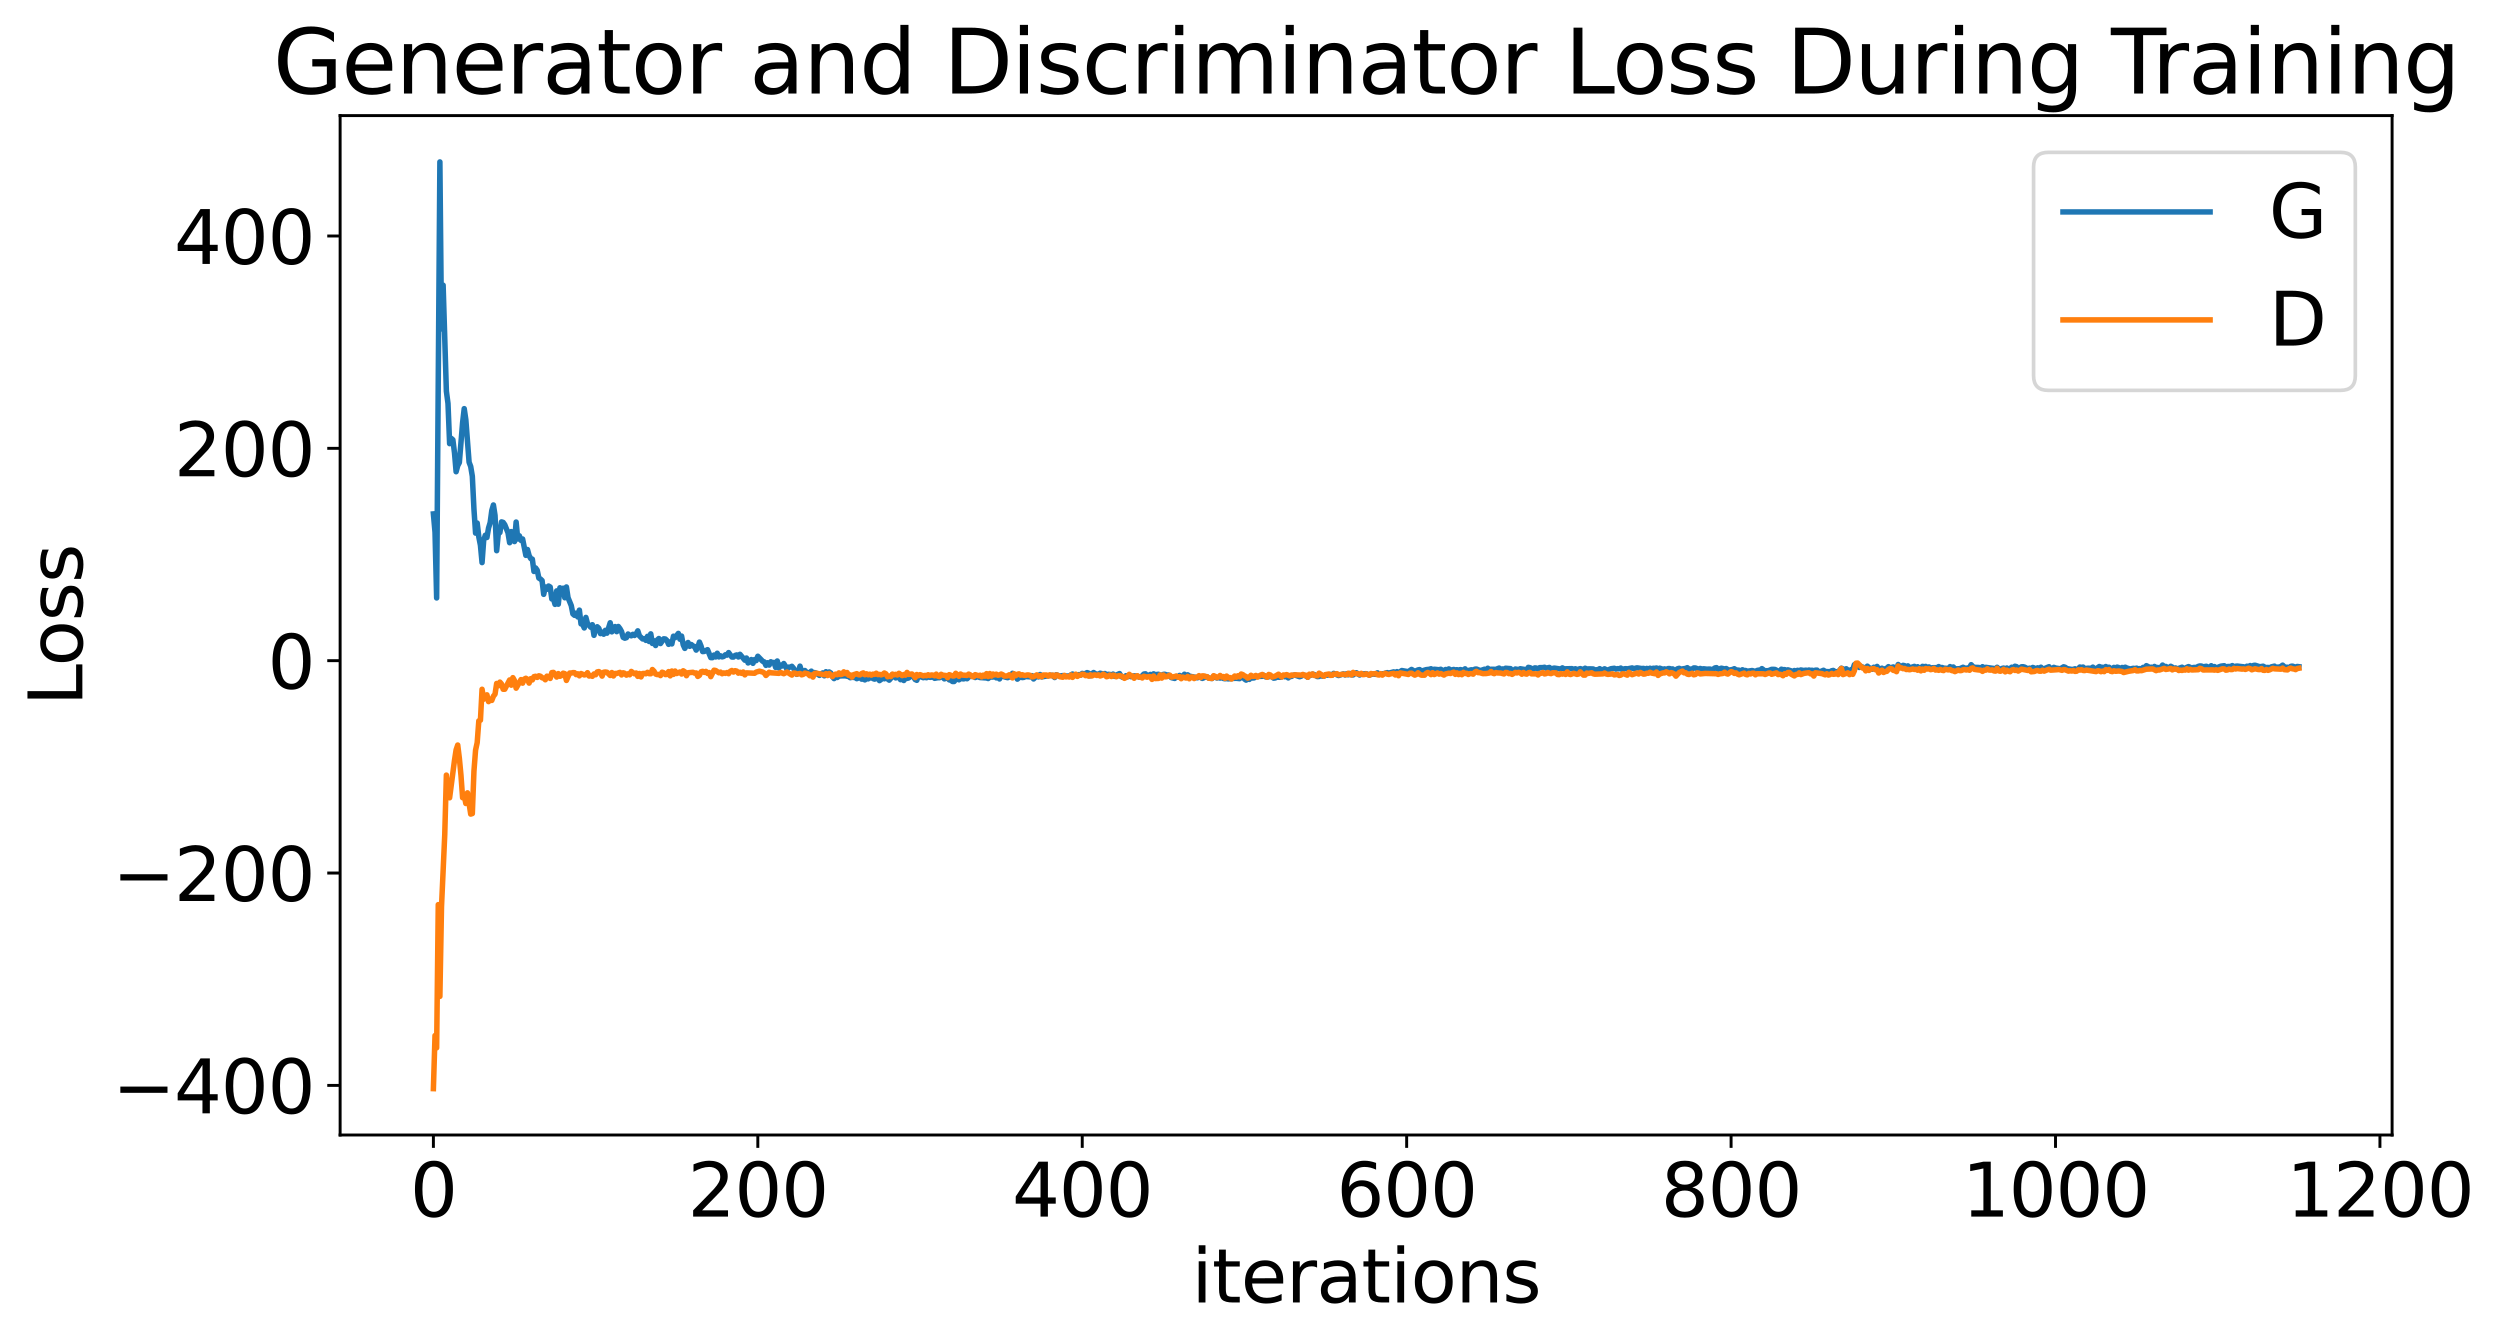 <?xml version="1.0" encoding="utf-8" standalone="no"?>
<!DOCTYPE svg PUBLIC "-//W3C//DTD SVG 1.1//EN"
  "http://www.w3.org/Graphics/SVG/1.1/DTD/svg11.dtd">
<svg xmlns:xlink="http://www.w3.org/1999/xlink" width="679.832pt" height="365.549pt" viewBox="0 0 679.832 365.549" xmlns="http://www.w3.org/2000/svg" version="1.1">
 <defs>
  <style type="text/css">*{stroke-linejoin: round; stroke-linecap: butt}</style>
 </defs>
 <g id="figure_1">
  <g id="patch_1">
   <path d="M 0 365.549 
L 679.832 365.549 
L 679.832 -0 
L 0 -0 
z
" style="fill: #ffffff"/>
  </g>
  <g id="axes_1">
   <g id="patch_2">
    <path d="M 92.491 308.636 
L 650.491 308.636 
L 650.491 31.436 
L 92.491 31.436 
z
" style="fill: #ffffff"/>
   </g>
   <g id="matplotlib.axis_1">
    <g id="xtick_1">
     <g id="line2d_1">
      <defs>
       <path id="m6b8903b69d" d="M 0 0 
L 0 3.5 
" style="stroke: #000000; stroke-width: 0.8"/>
      </defs>
      <g>
       <use xlink:href="#m6b8903b69d" x="117.854" y="308.636" style="stroke: #000000; stroke-width: 0.8"/>
      </g>
     </g>
     <g id="text_1">
      <!-- 0 -->
      <g transform="translate(111.492 330.833) scale(0.2 -0.2)">
       <defs>
        <path id="DejaVuSans-30" d="M 2034 4250 
Q 1547 4250 1301 3770 
Q 1056 3291 1056 2328 
Q 1056 1369 1301 889 
Q 1547 409 2034 409 
Q 2525 409 2770 889 
Q 3016 1369 3016 2328 
Q 3016 3291 2770 3770 
Q 2525 4250 2034 4250 
z
M 2034 4750 
Q 2819 4750 3233 4129 
Q 3647 3509 3647 2328 
Q 3647 1150 3233 529 
Q 2819 -91 2034 -91 
Q 1250 -91 836 529 
Q 422 1150 422 2328 
Q 422 3509 836 4129 
Q 1250 4750 2034 4750 
z
" transform="scale(0.016)"/>
       </defs>
       <use xlink:href="#DejaVuSans-30"/>
      </g>
     </g>
    </g>
    <g id="xtick_2">
     <g id="line2d_2">
      <g>
       <use xlink:href="#m6b8903b69d" x="206.076" y="308.636" style="stroke: #000000; stroke-width: 0.8"/>
      </g>
     </g>
     <g id="text_2">
      <!-- 200 -->
      <g transform="translate(186.988 330.833) scale(0.2 -0.2)">
       <defs>
        <path id="DejaVuSans-32" d="M 1228 531 
L 3431 531 
L 3431 0 
L 469 0 
L 469 531 
Q 828 903 1448 1529 
Q 2069 2156 2228 2338 
Q 2531 2678 2651 2914 
Q 2772 3150 2772 3378 
Q 2772 3750 2511 3984 
Q 2250 4219 1831 4219 
Q 1534 4219 1204 4116 
Q 875 4013 500 3803 
L 500 4441 
Q 881 4594 1212 4672 
Q 1544 4750 1819 4750 
Q 2544 4750 2975 4387 
Q 3406 4025 3406 3419 
Q 3406 3131 3298 2873 
Q 3191 2616 2906 2266 
Q 2828 2175 2409 1742 
Q 1991 1309 1228 531 
z
" transform="scale(0.016)"/>
       </defs>
       <use xlink:href="#DejaVuSans-32"/>
       <use xlink:href="#DejaVuSans-30" x="63.623"/>
       <use xlink:href="#DejaVuSans-30" x="127.246"/>
      </g>
     </g>
    </g>
    <g id="xtick_3">
     <g id="line2d_3">
      <g>
       <use xlink:href="#m6b8903b69d" x="294.297" y="308.636" style="stroke: #000000; stroke-width: 0.8"/>
      </g>
     </g>
     <g id="text_3">
      <!-- 400 -->
      <g transform="translate(275.209 330.833) scale(0.2 -0.2)">
       <defs>
        <path id="DejaVuSans-34" d="M 2419 4116 
L 825 1625 
L 2419 1625 
L 2419 4116 
z
M 2253 4666 
L 3047 4666 
L 3047 1625 
L 3713 1625 
L 3713 1100 
L 3047 1100 
L 3047 0 
L 2419 0 
L 2419 1100 
L 313 1100 
L 313 1709 
L 2253 4666 
z
" transform="scale(0.016)"/>
       </defs>
       <use xlink:href="#DejaVuSans-34"/>
       <use xlink:href="#DejaVuSans-30" x="63.623"/>
       <use xlink:href="#DejaVuSans-30" x="127.246"/>
      </g>
     </g>
    </g>
    <g id="xtick_4">
     <g id="line2d_4">
      <g>
       <use xlink:href="#m6b8903b69d" x="382.518" y="308.636" style="stroke: #000000; stroke-width: 0.8"/>
      </g>
     </g>
     <g id="text_4">
      <!-- 600 -->
      <g transform="translate(363.431 330.833) scale(0.2 -0.2)">
       <defs>
        <path id="DejaVuSans-36" d="M 2113 2584 
Q 1688 2584 1439 2293 
Q 1191 2003 1191 1497 
Q 1191 994 1439 701 
Q 1688 409 2113 409 
Q 2538 409 2786 701 
Q 3034 994 3034 1497 
Q 3034 2003 2786 2293 
Q 2538 2584 2113 2584 
z
M 3366 4563 
L 3366 3988 
Q 3128 4100 2886 4159 
Q 2644 4219 2406 4219 
Q 1781 4219 1451 3797 
Q 1122 3375 1075 2522 
Q 1259 2794 1537 2939 
Q 1816 3084 2150 3084 
Q 2853 3084 3261 2657 
Q 3669 2231 3669 1497 
Q 3669 778 3244 343 
Q 2819 -91 2113 -91 
Q 1303 -91 875 529 
Q 447 1150 447 2328 
Q 447 3434 972 4092 
Q 1497 4750 2381 4750 
Q 2619 4750 2861 4703 
Q 3103 4656 3366 4563 
z
" transform="scale(0.016)"/>
       </defs>
       <use xlink:href="#DejaVuSans-36"/>
       <use xlink:href="#DejaVuSans-30" x="63.623"/>
       <use xlink:href="#DejaVuSans-30" x="127.246"/>
      </g>
     </g>
    </g>
    <g id="xtick_5">
     <g id="line2d_5">
      <g>
       <use xlink:href="#m6b8903b69d" x="470.74" y="308.636" style="stroke: #000000; stroke-width: 0.8"/>
      </g>
     </g>
     <g id="text_5">
      <!-- 800 -->
      <g transform="translate(451.652 330.833) scale(0.2 -0.2)">
       <defs>
        <path id="DejaVuSans-38" d="M 2034 2216 
Q 1584 2216 1326 1975 
Q 1069 1734 1069 1313 
Q 1069 891 1326 650 
Q 1584 409 2034 409 
Q 2484 409 2743 651 
Q 3003 894 3003 1313 
Q 3003 1734 2745 1975 
Q 2488 2216 2034 2216 
z
M 1403 2484 
Q 997 2584 770 2862 
Q 544 3141 544 3541 
Q 544 4100 942 4425 
Q 1341 4750 2034 4750 
Q 2731 4750 3128 4425 
Q 3525 4100 3525 3541 
Q 3525 3141 3298 2862 
Q 3072 2584 2669 2484 
Q 3125 2378 3379 2068 
Q 3634 1759 3634 1313 
Q 3634 634 3220 271 
Q 2806 -91 2034 -91 
Q 1263 -91 848 271 
Q 434 634 434 1313 
Q 434 1759 690 2068 
Q 947 2378 1403 2484 
z
M 1172 3481 
Q 1172 3119 1398 2916 
Q 1625 2713 2034 2713 
Q 2441 2713 2670 2916 
Q 2900 3119 2900 3481 
Q 2900 3844 2670 4047 
Q 2441 4250 2034 4250 
Q 1625 4250 1398 4047 
Q 1172 3844 1172 3481 
z
" transform="scale(0.016)"/>
       </defs>
       <use xlink:href="#DejaVuSans-38"/>
       <use xlink:href="#DejaVuSans-30" x="63.623"/>
       <use xlink:href="#DejaVuSans-30" x="127.246"/>
      </g>
     </g>
    </g>
    <g id="xtick_6">
     <g id="line2d_6">
      <g>
       <use xlink:href="#m6b8903b69d" x="558.961" y="308.636" style="stroke: #000000; stroke-width: 0.8"/>
      </g>
     </g>
     <g id="text_6">
      <!-- 1000 -->
      <g transform="translate(533.511 330.833) scale(0.2 -0.2)">
       <defs>
        <path id="DejaVuSans-31" d="M 794 531 
L 1825 531 
L 1825 4091 
L 703 3866 
L 703 4441 
L 1819 4666 
L 2450 4666 
L 2450 531 
L 3481 531 
L 3481 0 
L 794 0 
L 794 531 
z
" transform="scale(0.016)"/>
       </defs>
       <use xlink:href="#DejaVuSans-31"/>
       <use xlink:href="#DejaVuSans-30" x="63.623"/>
       <use xlink:href="#DejaVuSans-30" x="127.246"/>
       <use xlink:href="#DejaVuSans-30" x="190.869"/>
      </g>
     </g>
    </g>
    <g id="xtick_7">
     <g id="line2d_7">
      <g>
       <use xlink:href="#m6b8903b69d" x="647.182" y="308.636" style="stroke: #000000; stroke-width: 0.8"/>
      </g>
     </g>
     <g id="text_7">
      <!-- 1200 -->
      <g transform="translate(621.732 330.833) scale(0.2 -0.2)">
       <use xlink:href="#DejaVuSans-31"/>
       <use xlink:href="#DejaVuSans-32" x="63.623"/>
       <use xlink:href="#DejaVuSans-30" x="127.246"/>
       <use xlink:href="#DejaVuSans-30" x="190.869"/>
      </g>
     </g>
    </g>
    <g id="text_8">
     <!-- iterations -->
     <g transform="translate(324.036 354.189) scale(0.2 -0.2)">
      <defs>
       <path id="DejaVuSans-69" d="M 603 3500 
L 1178 3500 
L 1178 0 
L 603 0 
L 603 3500 
z
M 603 4863 
L 1178 4863 
L 1178 4134 
L 603 4134 
L 603 4863 
z
" transform="scale(0.016)"/>
       <path id="DejaVuSans-74" d="M 1172 4494 
L 1172 3500 
L 2356 3500 
L 2356 3053 
L 1172 3053 
L 1172 1153 
Q 1172 725 1289 603 
Q 1406 481 1766 481 
L 2356 481 
L 2356 0 
L 1766 0 
Q 1100 0 847 248 
Q 594 497 594 1153 
L 594 3053 
L 172 3053 
L 172 3500 
L 594 3500 
L 594 4494 
L 1172 4494 
z
" transform="scale(0.016)"/>
       <path id="DejaVuSans-65" d="M 3597 1894 
L 3597 1613 
L 953 1613 
Q 991 1019 1311 708 
Q 1631 397 2203 397 
Q 2534 397 2845 478 
Q 3156 559 3463 722 
L 3463 178 
Q 3153 47 2828 -22 
Q 2503 -91 2169 -91 
Q 1331 -91 842 396 
Q 353 884 353 1716 
Q 353 2575 817 3079 
Q 1281 3584 2069 3584 
Q 2775 3584 3186 3129 
Q 3597 2675 3597 1894 
z
M 3022 2063 
Q 3016 2534 2758 2815 
Q 2500 3097 2075 3097 
Q 1594 3097 1305 2825 
Q 1016 2553 972 2059 
L 3022 2063 
z
" transform="scale(0.016)"/>
       <path id="DejaVuSans-72" d="M 2631 2963 
Q 2534 3019 2420 3045 
Q 2306 3072 2169 3072 
Q 1681 3072 1420 2755 
Q 1159 2438 1159 1844 
L 1159 0 
L 581 0 
L 581 3500 
L 1159 3500 
L 1159 2956 
Q 1341 3275 1631 3429 
Q 1922 3584 2338 3584 
Q 2397 3584 2469 3576 
Q 2541 3569 2628 3553 
L 2631 2963 
z
" transform="scale(0.016)"/>
       <path id="DejaVuSans-61" d="M 2194 1759 
Q 1497 1759 1228 1600 
Q 959 1441 959 1056 
Q 959 750 1161 570 
Q 1363 391 1709 391 
Q 2188 391 2477 730 
Q 2766 1069 2766 1631 
L 2766 1759 
L 2194 1759 
z
M 3341 1997 
L 3341 0 
L 2766 0 
L 2766 531 
Q 2569 213 2275 61 
Q 1981 -91 1556 -91 
Q 1019 -91 701 211 
Q 384 513 384 1019 
Q 384 1609 779 1909 
Q 1175 2209 1959 2209 
L 2766 2209 
L 2766 2266 
Q 2766 2663 2505 2880 
Q 2244 3097 1772 3097 
Q 1472 3097 1187 3025 
Q 903 2953 641 2809 
L 641 3341 
Q 956 3463 1253 3523 
Q 1550 3584 1831 3584 
Q 2591 3584 2966 3190 
Q 3341 2797 3341 1997 
z
" transform="scale(0.016)"/>
       <path id="DejaVuSans-6f" d="M 1959 3097 
Q 1497 3097 1228 2736 
Q 959 2375 959 1747 
Q 959 1119 1226 758 
Q 1494 397 1959 397 
Q 2419 397 2687 759 
Q 2956 1122 2956 1747 
Q 2956 2369 2687 2733 
Q 2419 3097 1959 3097 
z
M 1959 3584 
Q 2709 3584 3137 3096 
Q 3566 2609 3566 1747 
Q 3566 888 3137 398 
Q 2709 -91 1959 -91 
Q 1206 -91 779 398 
Q 353 888 353 1747 
Q 353 2609 779 3096 
Q 1206 3584 1959 3584 
z
" transform="scale(0.016)"/>
       <path id="DejaVuSans-6e" d="M 3513 2113 
L 3513 0 
L 2938 0 
L 2938 2094 
Q 2938 2591 2744 2837 
Q 2550 3084 2163 3084 
Q 1697 3084 1428 2787 
Q 1159 2491 1159 1978 
L 1159 0 
L 581 0 
L 581 3500 
L 1159 3500 
L 1159 2956 
Q 1366 3272 1645 3428 
Q 1925 3584 2291 3584 
Q 2894 3584 3203 3211 
Q 3513 2838 3513 2113 
z
" transform="scale(0.016)"/>
       <path id="DejaVuSans-73" d="M 2834 3397 
L 2834 2853 
Q 2591 2978 2328 3040 
Q 2066 3103 1784 3103 
Q 1356 3103 1142 2972 
Q 928 2841 928 2578 
Q 928 2378 1081 2264 
Q 1234 2150 1697 2047 
L 1894 2003 
Q 2506 1872 2764 1633 
Q 3022 1394 3022 966 
Q 3022 478 2636 193 
Q 2250 -91 1575 -91 
Q 1294 -91 989 -36 
Q 684 19 347 128 
L 347 722 
Q 666 556 975 473 
Q 1284 391 1588 391 
Q 1994 391 2212 530 
Q 2431 669 2431 922 
Q 2431 1156 2273 1281 
Q 2116 1406 1581 1522 
L 1381 1569 
Q 847 1681 609 1914 
Q 372 2147 372 2553 
Q 372 3047 722 3315 
Q 1072 3584 1716 3584 
Q 2034 3584 2315 3537 
Q 2597 3491 2834 3397 
z
" transform="scale(0.016)"/>
      </defs>
      <use xlink:href="#DejaVuSans-69"/>
      <use xlink:href="#DejaVuSans-74" x="27.783"/>
      <use xlink:href="#DejaVuSans-65" x="66.992"/>
      <use xlink:href="#DejaVuSans-72" x="128.516"/>
      <use xlink:href="#DejaVuSans-61" x="169.629"/>
      <use xlink:href="#DejaVuSans-74" x="230.908"/>
      <use xlink:href="#DejaVuSans-69" x="270.117"/>
      <use xlink:href="#DejaVuSans-6f" x="297.9"/>
      <use xlink:href="#DejaVuSans-6e" x="359.082"/>
      <use xlink:href="#DejaVuSans-73" x="422.461"/>
     </g>
    </g>
   </g>
   <g id="matplotlib.axis_2">
    <g id="ytick_1">
     <g id="line2d_8">
      <defs>
       <path id="m7472145012" d="M 0 0 
L -3.5 0 
" style="stroke: #000000; stroke-width: 0.8"/>
      </defs>
      <g>
       <use xlink:href="#m7472145012" x="92.491" y="295.149" style="stroke: #000000; stroke-width: 0.8"/>
      </g>
     </g>
     <g id="text_9">
      <!-- −400 -->
      <g transform="translate(30.556 302.747) scale(0.2 -0.2)">
       <defs>
        <path id="DejaVuSans-2212" d="M 678 2272 
L 4684 2272 
L 4684 1741 
L 678 1741 
L 678 2272 
z
" transform="scale(0.016)"/>
       </defs>
       <use xlink:href="#DejaVuSans-2212"/>
       <use xlink:href="#DejaVuSans-34" x="83.789"/>
       <use xlink:href="#DejaVuSans-30" x="147.412"/>
       <use xlink:href="#DejaVuSans-30" x="211.035"/>
      </g>
     </g>
    </g>
    <g id="ytick_2">
     <g id="line2d_9">
      <g>
       <use xlink:href="#m7472145012" x="92.491" y="237.406" style="stroke: #000000; stroke-width: 0.8"/>
      </g>
     </g>
     <g id="text_10">
      <!-- −200 -->
      <g transform="translate(30.556 245.004) scale(0.2 -0.2)">
       <use xlink:href="#DejaVuSans-2212"/>
       <use xlink:href="#DejaVuSans-32" x="83.789"/>
       <use xlink:href="#DejaVuSans-30" x="147.412"/>
       <use xlink:href="#DejaVuSans-30" x="211.035"/>
      </g>
     </g>
    </g>
    <g id="ytick_3">
     <g id="line2d_10">
      <g>
       <use xlink:href="#m7472145012" x="92.491" y="179.663" style="stroke: #000000; stroke-width: 0.8"/>
      </g>
     </g>
     <g id="text_11">
      <!-- 0 -->
      <g transform="translate(72.766 187.262) scale(0.2 -0.2)">
       <use xlink:href="#DejaVuSans-30"/>
      </g>
     </g>
    </g>
    <g id="ytick_4">
     <g id="line2d_11">
      <g>
       <use xlink:href="#m7472145012" x="92.491" y="121.92" style="stroke: #000000; stroke-width: 0.8"/>
      </g>
     </g>
     <g id="text_12">
      <!-- 200 -->
      <g transform="translate(47.316 129.519) scale(0.2 -0.2)">
       <use xlink:href="#DejaVuSans-32"/>
       <use xlink:href="#DejaVuSans-30" x="63.623"/>
       <use xlink:href="#DejaVuSans-30" x="127.246"/>
      </g>
     </g>
    </g>
    <g id="ytick_5">
     <g id="line2d_12">
      <g>
       <use xlink:href="#m7472145012" x="92.491" y="64.178" style="stroke: #000000; stroke-width: 0.8"/>
      </g>
     </g>
     <g id="text_13">
      <!-- 400 -->
      <g transform="translate(47.316 71.776) scale(0.2 -0.2)">
       <use xlink:href="#DejaVuSans-34"/>
       <use xlink:href="#DejaVuSans-30" x="63.623"/>
       <use xlink:href="#DejaVuSans-30" x="127.246"/>
      </g>
     </g>
    </g>
    <g id="text_14">
     <!-- Loss -->
     <g transform="translate(22.397 191.971) rotate(-90) scale(0.2 -0.2)">
      <defs>
       <path id="DejaVuSans-4c" d="M 628 4666 
L 1259 4666 
L 1259 531 
L 3531 531 
L 3531 0 
L 628 0 
L 628 4666 
z
" transform="scale(0.016)"/>
      </defs>
      <use xlink:href="#DejaVuSans-4c"/>
      <use xlink:href="#DejaVuSans-6f" x="53.963"/>
      <use xlink:href="#DejaVuSans-73" x="115.145"/>
      <use xlink:href="#DejaVuSans-73" x="167.244"/>
     </g>
    </g>
   </g>
   <g id="line2d_13">
    <path d="M 117.854 139.751 
L 118.295 144.723 
L 118.736 162.599 
L 119.619 44.036 
L 120.06 89.448 
L 120.501 77.551 
L 121.383 106.365 
L 121.824 109.726 
L 122.265 120.64 
L 122.706 119.204 
L 123.148 119.595 
L 123.589 123.111 
L 124.03 128.276 
L 124.471 126.631 
L 124.912 125.79 
L 125.794 114.951 
L 126.235 111.128 
L 126.676 114.143 
L 127.559 125.682 
L 128 126.858 
L 128.441 129.517 
L 128.882 138.462 
L 129.323 144.97 
L 129.764 142.238 
L 130.205 146.018 
L 130.646 148.277 
L 131.087 152.986 
L 131.529 146.939 
L 131.97 145.55 
L 132.411 146.155 
L 132.852 143.578 
L 133.293 142.121 
L 133.734 138.828 
L 134.175 137.321 
L 134.616 140.17 
L 135.057 149.749 
L 135.499 145.162 
L 135.94 144.809 
L 136.381 141.919 
L 136.822 142.056 
L 137.263 142.689 
L 138.145 144.889 
L 138.586 147.58 
L 139.027 144.558 
L 139.468 146.199 
L 139.91 147.267 
L 140.351 141.964 
L 140.792 146.562 
L 141.233 145.704 
L 141.674 146.943 
L 142.115 146.571 
L 142.997 151.019 
L 143.438 149.433 
L 143.88 151.088 
L 144.321 151.883 
L 144.762 152.057 
L 145.203 155.394 
L 145.644 154.443 
L 146.085 155.065 
L 146.526 157.187 
L 146.967 157.457 
L 147.408 157.875 
L 147.85 161.618 
L 148.291 159.62 
L 148.732 160.247 
L 149.173 159.36 
L 149.614 159.626 
L 150.055 162.871 
L 150.496 162.82 
L 150.937 164.349 
L 151.378 160.682 
L 151.819 164.299 
L 152.261 159.839 
L 152.702 160.412 
L 153.143 159.961 
L 153.584 162.549 
L 154.025 159.617 
L 154.466 162.522 
L 155.348 164.689 
L 155.789 166.947 
L 156.231 167.327 
L 156.672 166.73 
L 157.113 167.759 
L 157.554 165.918 
L 157.995 169.66 
L 158.436 169.738 
L 158.877 170.756 
L 159.318 167.899 
L 159.759 169.586 
L 160.642 170.565 
L 161.083 169.882 
L 161.524 172.761 
L 161.965 170.967 
L 162.406 170.439 
L 162.847 170.86 
L 163.288 172.298 
L 163.729 171.899 
L 164.17 172.457 
L 164.612 171.413 
L 165.053 172.181 
L 165.935 169.351 
L 166.376 171.82 
L 166.817 170.703 
L 167.258 170.387 
L 167.699 171.764 
L 168.14 170.364 
L 168.582 170.944 
L 169.023 171.743 
L 169.464 173.321 
L 169.905 173.544 
L 170.346 173.401 
L 170.787 172.411 
L 171.228 172.755 
L 171.669 172.896 
L 172.11 172.496 
L 172.551 172.808 
L 172.993 172.372 
L 173.434 171.548 
L 173.875 172.909 
L 174.757 173.752 
L 175.198 173.681 
L 175.639 174.136 
L 176.08 173.041 
L 176.521 174.437 
L 176.963 172.369 
L 177.404 174.973 
L 177.845 174.25 
L 178.286 175.54 
L 178.727 174.035 
L 179.168 173.635 
L 179.609 174.998 
L 180.491 173.713 
L 180.933 173.769 
L 181.374 174.193 
L 181.815 175.217 
L 182.256 174.549 
L 182.697 175.102 
L 183.138 173.001 
L 183.579 173.396 
L 184.461 172.246 
L 184.902 173.83 
L 185.344 172.971 
L 185.785 175.344 
L 186.226 176.316 
L 187.108 174.721 
L 187.549 175.75 
L 187.99 175.27 
L 188.431 175.66 
L 188.872 175.803 
L 189.314 176.778 
L 189.755 176.066 
L 190.196 174.61 
L 190.637 175.702 
L 191.078 177.186 
L 191.519 177.146 
L 192.401 176.672 
L 193.284 178.826 
L 193.725 178.84 
L 194.166 178.124 
L 194.607 178.645 
L 195.048 177.64 
L 195.489 178.637 
L 195.93 178.334 
L 196.371 178.624 
L 196.812 178.507 
L 197.253 178.056 
L 197.695 178.154 
L 198.136 177.462 
L 199.018 178.663 
L 199.459 178.676 
L 199.9 178.231 
L 200.341 178.099 
L 200.782 178.653 
L 201.223 177.93 
L 202.547 179.524 
L 202.988 178.94 
L 203.429 180.275 
L 203.87 179.957 
L 204.311 179.353 
L 204.752 180.379 
L 205.193 179.365 
L 205.634 179.641 
L 206.076 178.457 
L 207.399 179.826 
L 207.84 180.002 
L 208.281 180.935 
L 208.722 180.225 
L 209.163 180.852 
L 209.604 179.961 
L 210.046 180.188 
L 210.487 180.141 
L 210.928 181.495 
L 211.369 179.749 
L 211.81 181.662 
L 212.251 180.841 
L 212.692 181.108 
L 213.133 180.436 
L 213.574 181.136 
L 214.016 182.052 
L 214.457 181.422 
L 214.898 181.417 
L 215.339 181.193 
L 215.78 181.709 
L 216.662 183.371 
L 217.103 182.602 
L 217.544 181.152 
L 217.985 182.618 
L 218.427 182.961 
L 218.868 182.336 
L 219.309 182.827 
L 219.75 182.954 
L 220.191 182.864 
L 220.632 182.511 
L 221.073 183.23 
L 221.514 182.899 
L 221.955 183.054 
L 222.838 183.66 
L 223.72 182.988 
L 224.161 183.775 
L 224.602 182.661 
L 225.043 183.158 
L 225.484 182.729 
L 225.925 183.014 
L 226.367 183.989 
L 226.808 184.529 
L 227.249 184.064 
L 227.69 184.222 
L 228.131 183.846 
L 229.013 183.78 
L 229.895 183.787 
L 230.778 183.979 
L 231.219 184.289 
L 231.66 184.177 
L 232.542 184.239 
L 232.983 184.553 
L 233.865 184.184 
L 234.306 184.68 
L 234.748 184.656 
L 235.189 184.884 
L 235.63 184.519 
L 236.071 184.613 
L 236.953 184.126 
L 237.394 184.527 
L 237.835 184.677 
L 238.276 184.493 
L 238.718 184.457 
L 239.159 185.084 
L 239.6 184.767 
L 240.041 184.135 
L 240.482 184.584 
L 240.923 184.059 
L 241.364 184.615 
L 241.805 184.954 
L 242.246 184.443 
L 242.687 183.458 
L 243.57 184.344 
L 244.011 183.85 
L 244.452 184.254 
L 244.893 184.827 
L 245.334 184.469 
L 245.775 185.047 
L 246.216 184.444 
L 246.657 184.476 
L 247.099 184.368 
L 247.54 183.938 
L 248.422 184.014 
L 248.863 184.777 
L 249.304 184.997 
L 249.745 183.773 
L 250.186 184.036 
L 250.627 184.102 
L 251.068 184.288 
L 251.51 184.174 
L 251.951 184.293 
L 252.392 184.003 
L 252.833 184.199 
L 253.715 184.093 
L 254.156 184.455 
L 255.038 184.287 
L 255.48 184.291 
L 255.921 183.727 
L 256.803 184.606 
L 257.685 184.275 
L 258.126 184.875 
L 258.567 184.963 
L 259.008 185.317 
L 259.45 185.323 
L 259.891 184.748 
L 260.332 184.519 
L 260.773 184.863 
L 261.214 184.524 
L 262.096 184.617 
L 262.537 184.416 
L 262.978 184.569 
L 263.861 183.721 
L 264.302 183.962 
L 264.743 183.809 
L 265.184 184.237 
L 265.625 184.039 
L 266.066 184.087 
L 266.507 184.248 
L 268.272 184.36 
L 268.713 184.51 
L 269.154 184.111 
L 270.036 184.108 
L 270.477 183.81 
L 270.918 184.329 
L 271.359 183.781 
L 271.801 184.627 
L 272.242 183.751 
L 272.683 183.767 
L 273.124 184.065 
L 274.006 184.284 
L 274.447 184.068 
L 274.888 184.061 
L 275.329 183.095 
L 276.212 183.744 
L 276.653 184.678 
L 277.535 183.94 
L 277.976 184.251 
L 278.417 184.2 
L 278.858 183.967 
L 280.182 184.067 
L 280.623 183.733 
L 281.064 184.63 
L 281.505 184.169 
L 281.946 183.968 
L 282.387 184.075 
L 282.828 183.424 
L 283.269 184.07 
L 285.916 183.612 
L 286.357 183.741 
L 286.798 184.239 
L 287.239 183.488 
L 288.121 183.851 
L 289.004 183.71 
L 289.445 183.838 
L 290.768 183.826 
L 291.65 183.29 
L 292.091 183.562 
L 292.533 183.463 
L 292.974 183.595 
L 293.415 183.446 
L 293.856 183.573 
L 294.297 183.126 
L 294.738 183.258 
L 295.179 183.147 
L 295.62 182.907 
L 296.061 183.073 
L 296.502 183.771 
L 296.944 183.213 
L 297.385 182.883 
L 297.826 183.234 
L 298.267 183.289 
L 298.708 183.484 
L 299.149 183.068 
L 300.031 183.287 
L 300.472 183.159 
L 300.914 183.56 
L 301.355 183.361 
L 301.796 183.402 
L 302.237 183.751 
L 302.678 183.301 
L 303.119 183.92 
L 303.56 183.571 
L 304.442 183.171 
L 304.884 183.962 
L 305.325 184.188 
L 305.766 184.129 
L 306.207 183.744 
L 306.648 184.037 
L 307.089 183.772 
L 307.53 184.015 
L 308.412 183.772 
L 309.295 183.875 
L 309.736 184.119 
L 310.177 184.044 
L 310.618 183.775 
L 311.059 183.298 
L 311.5 183.237 
L 311.941 183.89 
L 312.823 183.404 
L 313.265 183.638 
L 313.706 183.238 
L 314.147 183.479 
L 315.029 183.356 
L 315.47 183.629 
L 315.911 183.641 
L 316.352 183.38 
L 316.793 183.357 
L 317.234 183.559 
L 317.676 183.547 
L 318.558 184.281 
L 319.44 184.486 
L 319.881 183.961 
L 320.322 184.135 
L 320.763 183.671 
L 321.204 183.956 
L 321.646 183.862 
L 322.087 183.35 
L 322.528 184.152 
L 322.969 183.51 
L 323.41 183.849 
L 325.616 184.315 
L 326.057 183.967 
L 326.939 184.477 
L 327.38 184.299 
L 327.821 183.978 
L 328.262 184.087 
L 328.703 184.402 
L 329.585 184.509 
L 330.027 183.925 
L 330.909 184.37 
L 331.35 184.262 
L 331.791 184.387 
L 332.232 184.223 
L 332.673 184.502 
L 333.114 184.576 
L 333.555 184.529 
L 333.997 184.611 
L 335.32 184.473 
L 336.202 184.45 
L 337.084 184.542 
L 337.525 184.103 
L 337.967 183.933 
L 338.408 184.644 
L 338.849 184.946 
L 339.29 184.625 
L 339.731 184.744 
L 340.172 184.123 
L 340.613 184.379 
L 341.054 184.334 
L 341.495 183.967 
L 343.26 183.902 
L 343.701 183.658 
L 344.142 184.057 
L 345.024 184.026 
L 345.465 183.864 
L 345.906 184.022 
L 346.348 184.414 
L 346.789 184.354 
L 347.23 184.134 
L 348.112 184.18 
L 348.994 183.895 
L 349.435 184.036 
L 349.876 183.811 
L 350.318 184.344 
L 350.759 183.949 
L 351.2 183.943 
L 351.641 183.65 
L 352.082 183.552 
L 353.405 184.019 
L 353.846 183.87 
L 354.287 183.564 
L 354.729 183.636 
L 355.17 183.828 
L 355.611 184.159 
L 356.052 183.668 
L 356.493 183.609 
L 356.934 183.336 
L 357.375 183.443 
L 358.257 183.992 
L 358.699 183.952 
L 359.14 183.591 
L 359.581 183.867 
L 360.022 183.821 
L 360.463 183.533 
L 360.904 183.614 
L 361.786 183.406 
L 362.227 183.599 
L 362.668 183.115 
L 363.992 183.7 
L 365.315 183.257 
L 365.756 183.539 
L 366.197 183.211 
L 366.638 183.497 
L 367.08 183.147 
L 367.521 183.511 
L 367.962 183.537 
L 368.403 183.138 
L 368.844 182.937 
L 369.726 183.562 
L 370.167 183.295 
L 371.05 183.237 
L 371.491 183.185 
L 372.373 183.573 
L 373.255 183.287 
L 374.137 183.374 
L 374.578 182.965 
L 375.019 183.324 
L 376.343 183.179 
L 377.225 182.909 
L 377.666 183.053 
L 378.989 182.703 
L 379.431 182.929 
L 379.872 182.642 
L 380.313 183.218 
L 380.754 182.642 
L 381.195 182.343 
L 382.959 182.654 
L 383.842 182.043 
L 384.724 182.575 
L 385.606 182.171 
L 386.047 182.086 
L 386.488 182.502 
L 387.812 182.104 
L 388.694 181.997 
L 389.135 181.859 
L 389.576 182.134 
L 390.017 181.989 
L 391.34 182.131 
L 391.782 181.996 
L 392.223 182.274 
L 392.664 182.349 
L 393.105 182.062 
L 393.546 182.173 
L 393.987 181.899 
L 394.428 182.153 
L 394.869 182.166 
L 395.31 182.051 
L 395.751 182.186 
L 396.193 182.105 
L 396.634 182.265 
L 397.075 182.082 
L 397.957 182.248 
L 398.398 181.88 
L 398.839 182.457 
L 400.163 182.123 
L 400.604 182.252 
L 401.045 181.975 
L 401.486 181.929 
L 402.368 182.29 
L 402.809 182.286 
L 403.691 181.982 
L 404.133 182.178 
L 404.574 181.717 
L 405.015 182.115 
L 405.456 181.992 
L 406.779 182.022 
L 407.661 181.672 
L 408.102 182.02 
L 408.544 181.9 
L 408.985 181.976 
L 409.426 181.715 
L 410.308 181.798 
L 410.749 181.82 
L 411.19 182.41 
L 411.631 182.357 
L 412.072 181.929 
L 412.955 182.086 
L 413.396 181.856 
L 414.719 182.065 
L 415.16 182.174 
L 415.601 181.477 
L 416.042 181.563 
L 416.925 181.991 
L 417.366 181.619 
L 417.807 181.668 
L 418.248 181.948 
L 418.689 181.555 
L 419.571 181.537 
L 420.012 181.455 
L 420.453 181.695 
L 421.336 181.5 
L 421.777 181.899 
L 422.659 181.673 
L 423.982 181.88 
L 424.423 181.919 
L 424.865 181.617 
L 425.306 181.883 
L 427.511 181.825 
L 427.952 182.057 
L 428.393 181.858 
L 428.834 182.089 
L 429.717 181.821 
L 430.599 182.074 
L 431.04 181.715 
L 431.481 181.912 
L 432.363 181.893 
L 433.246 181.915 
L 433.687 182.182 
L 434.569 182.094 
L 435.01 181.838 
L 435.451 182.18 
L 435.892 182.106 
L 436.333 181.875 
L 436.774 182.115 
L 437.216 182.203 
L 438.098 181.849 
L 438.98 181.731 
L 439.421 181.946 
L 439.862 181.833 
L 440.303 181.874 
L 440.744 181.671 
L 441.185 182.115 
L 441.627 181.896 
L 442.068 181.82 
L 442.509 181.896 
L 443.832 181.633 
L 444.273 181.837 
L 445.155 181.606 
L 446.479 181.808 
L 446.92 181.752 
L 447.361 182.01 
L 447.802 181.767 
L 448.243 181.93 
L 448.684 181.714 
L 449.125 181.91 
L 449.567 181.716 
L 450.008 181.752 
L 450.449 181.653 
L 450.89 182.019 
L 451.331 181.701 
L 452.213 182.011 
L 452.654 181.888 
L 453.095 182.12 
L 453.536 181.821 
L 453.978 181.795 
L 454.419 181.933 
L 454.86 181.905 
L 455.301 182.316 
L 455.742 182.176 
L 456.183 181.858 
L 456.624 181.742 
L 457.065 181.97 
L 458.389 181.764 
L 458.83 181.567 
L 459.271 181.949 
L 460.153 181.941 
L 460.594 181.636 
L 461.035 181.648 
L 461.918 181.985 
L 462.359 181.775 
L 462.8 181.959 
L 463.241 181.86 
L 464.123 181.968 
L 465.005 181.94 
L 465.446 182.08 
L 465.887 181.972 
L 466.329 181.635 
L 466.77 181.556 
L 467.211 182.019 
L 468.093 181.704 
L 468.975 181.908 
L 469.416 181.801 
L 469.857 182.096 
L 470.299 182.215 
L 471.181 182.046 
L 471.622 181.845 
L 472.063 182.168 
L 472.945 182.26 
L 473.386 182.578 
L 473.827 182.133 
L 474.268 182.356 
L 474.71 182.326 
L 475.151 182.539 
L 476.474 182.338 
L 477.356 182.612 
L 477.797 182.327 
L 478.238 182.233 
L 478.68 182.26 
L 479.121 181.824 
L 480.003 182.497 
L 480.444 182.381 
L 480.885 182.386 
L 481.767 182.018 
L 482.65 182.035 
L 483.973 182.719 
L 484.414 181.98 
L 484.855 182.127 
L 485.296 182.079 
L 485.737 182.281 
L 486.178 182.153 
L 487.061 182.426 
L 487.502 182.648 
L 487.943 182.343 
L 488.384 182.473 
L 488.825 182.279 
L 489.266 182.42 
L 489.707 182.188 
L 490.589 182.345 
L 491.031 182.225 
L 491.472 182.343 
L 491.913 182.202 
L 492.354 182.311 
L 492.795 182.263 
L 493.236 182.422 
L 493.677 182.238 
L 494.118 182.228 
L 494.559 182.734 
L 495.001 182.643 
L 495.883 182.27 
L 496.324 182.605 
L 497.647 182.666 
L 498.088 182.41 
L 498.529 182.315 
L 498.97 182.616 
L 499.853 182.756 
L 500.735 181.714 
L 501.617 182.096 
L 502.058 181.861 
L 502.499 182.235 
L 502.94 182.417 
L 503.382 182.095 
L 503.823 182.088 
L 504.264 180.756 
L 504.705 181.368 
L 505.146 181.045 
L 505.587 181.5 
L 506.028 181.217 
L 506.91 181.558 
L 507.351 182.067 
L 507.793 181.154 
L 508.234 181.581 
L 508.675 181.721 
L 509.116 181.993 
L 509.557 181.445 
L 509.998 181.993 
L 510.439 181.222 
L 510.88 182.056 
L 511.763 181.704 
L 512.204 182.177 
L 512.645 181.863 
L 513.086 181.71 
L 513.527 181.287 
L 513.968 181.642 
L 514.85 181.366 
L 515.733 182.144 
L 516.174 180.702 
L 516.615 181.132 
L 517.056 181.294 
L 517.497 180.935 
L 517.938 181.029 
L 518.379 181.841 
L 518.82 181.075 
L 519.261 181.646 
L 520.585 181.209 
L 521.026 181.697 
L 521.467 181.304 
L 521.908 181.801 
L 522.349 181.823 
L 522.79 181.207 
L 523.231 181.309 
L 523.672 181.225 
L 524.114 181.636 
L 524.555 181.362 
L 524.996 181.749 
L 525.437 181.579 
L 526.76 181.554 
L 527.201 181.267 
L 527.642 181.628 
L 528.084 181.509 
L 528.525 181.682 
L 529.407 181.757 
L 529.848 181.843 
L 530.289 181.274 
L 530.73 181.889 
L 531.171 181.378 
L 531.612 181.883 
L 532.495 181.865 
L 532.936 181.842 
L 533.818 181.452 
L 534.259 181.67 
L 534.7 181.718 
L 535.582 181.549 
L 536.023 180.754 
L 536.465 181.241 
L 536.906 181.483 
L 537.788 181.487 
L 538.229 181.536 
L 538.67 181.76 
L 539.111 181.297 
L 539.552 181.61 
L 539.993 181.47 
L 542.64 181.843 
L 543.081 181.458 
L 543.522 181.874 
L 543.963 182.027 
L 544.404 181.781 
L 544.846 181.672 
L 545.287 181.914 
L 545.728 181.651 
L 546.169 182.178 
L 547.051 181.441 
L 547.492 181.834 
L 547.933 181.173 
L 548.374 181.296 
L 548.816 181.926 
L 549.698 181.327 
L 550.139 181.305 
L 550.58 181.417 
L 551.462 181.904 
L 551.903 181.697 
L 552.344 181.786 
L 552.785 181.508 
L 553.227 181.664 
L 553.668 182.113 
L 554.109 181.6 
L 554.55 181.816 
L 554.991 181.439 
L 555.432 181.889 
L 555.873 181.85 
L 557.197 181.298 
L 557.638 181.897 
L 558.079 181.9 
L 558.52 181.477 
L 558.961 181.658 
L 560.284 181.865 
L 561.167 181.328 
L 561.608 181.46 
L 562.049 181.807 
L 563.372 182.053 
L 563.813 182.019 
L 564.254 181.869 
L 564.695 182.063 
L 565.136 181.921 
L 565.578 181.391 
L 566.019 181.495 
L 566.46 181.401 
L 566.901 181.834 
L 567.783 181.707 
L 568.665 181.743 
L 569.106 181.416 
L 569.548 181.811 
L 569.989 181.885 
L 570.871 181.249 
L 571.312 181.429 
L 572.194 181.52 
L 572.635 181.255 
L 573.076 181.528 
L 573.518 181.443 
L 573.959 181.84 
L 574.4 181.845 
L 574.841 181.49 
L 575.282 181.654 
L 575.723 181.411 
L 576.164 181.534 
L 576.605 181.977 
L 577.046 181.515 
L 577.487 181.593 
L 577.929 181.439 
L 578.37 181.666 
L 579.252 181.913 
L 580.134 181.737 
L 580.575 181.808 
L 581.016 181.691 
L 581.457 181.911 
L 581.899 181.806 
L 582.34 181.939 
L 582.781 181.494 
L 583.222 181.593 
L 583.663 181.022 
L 584.104 181.237 
L 584.545 181.578 
L 584.986 181.43 
L 585.427 181.692 
L 585.868 181.229 
L 586.31 181.53 
L 586.751 181.511 
L 587.192 181.648 
L 587.633 181.452 
L 588.074 180.858 
L 588.515 181.295 
L 588.956 181.226 
L 589.397 181.499 
L 589.838 181.579 
L 590.28 181.19 
L 590.721 181.424 
L 591.162 181.839 
L 591.603 181.634 
L 592.044 181.902 
L 593.367 181.438 
L 593.808 181.875 
L 594.691 181.463 
L 595.132 181.274 
L 595.573 181.464 
L 596.014 181.87 
L 596.455 181.515 
L 597.337 181.478 
L 597.778 181.211 
L 598.219 181.091 
L 598.661 181.125 
L 599.102 181.334 
L 599.984 181.181 
L 600.425 181.438 
L 600.866 181.416 
L 601.307 181.034 
L 601.748 181.513 
L 602.189 181.272 
L 602.631 181.678 
L 603.513 181.31 
L 603.954 181.149 
L 604.836 181.033 
L 605.277 181.408 
L 605.718 181.253 
L 606.601 181.23 
L 607.042 181.002 
L 607.483 181.37 
L 607.924 181.176 
L 608.365 181.122 
L 609.688 181.286 
L 610.129 181.321 
L 610.57 181.529 
L 611.012 181.161 
L 611.453 181.307 
L 611.894 180.99 
L 612.335 181.39 
L 612.776 180.959 
L 613.217 180.898 
L 614.54 181.316 
L 615.423 181.167 
L 615.864 181.42 
L 616.305 181.543 
L 616.746 181.496 
L 617.187 181.634 
L 617.628 181.353 
L 618.51 181.147 
L 618.951 181.566 
L 619.393 181.406 
L 619.834 181.402 
L 620.275 181.217 
L 620.716 180.879 
L 621.157 181.29 
L 621.598 181.457 
L 622.039 181.441 
L 622.48 181.639 
L 622.921 181.209 
L 623.363 181.133 
L 624.245 181.433 
L 624.686 181.237 
L 625.127 181.291 
L 625.127 181.291 
" clip-path="url(#p3145f0544a)" style="fill: none; stroke: #1f77b4; stroke-width: 1.5; stroke-linecap: square"/>
   </g>
   <g id="line2d_14">
    <path d="M 117.854 296.036 
L 118.295 281.605 
L 118.736 284.938 
L 119.178 246.002 
L 119.619 270.95 
L 120.06 246.561 
L 120.942 226.969 
L 121.383 210.779 
L 121.824 215.904 
L 122.265 216.942 
L 123.589 206.773 
L 124.03 203.915 
L 124.471 202.604 
L 124.912 206.178 
L 125.353 210.825 
L 125.794 216.919 
L 126.235 216.352 
L 126.676 218.494 
L 127.118 215.599 
L 128 221.378 
L 128.441 221.238 
L 128.882 209.701 
L 129.323 203.983 
L 129.764 201.937 
L 130.205 196.027 
L 130.646 195.848 
L 131.087 187.438 
L 131.529 190.141 
L 131.97 189.427 
L 132.411 188.949 
L 132.852 190.793 
L 133.293 190.124 
L 133.734 190.463 
L 134.175 189.313 
L 134.616 188.766 
L 135.057 185.854 
L 135.499 186.505 
L 135.94 185.49 
L 136.381 185.993 
L 136.822 187.428 
L 137.263 187.422 
L 138.586 184.904 
L 139.027 186.322 
L 139.468 184.28 
L 139.91 185.074 
L 140.351 187.132 
L 141.674 184.81 
L 142.115 185.77 
L 142.556 184.677 
L 142.997 184.447 
L 143.438 184.737 
L 143.88 185.757 
L 144.321 184.553 
L 144.762 184.89 
L 145.203 184.005 
L 145.644 183.901 
L 146.085 184.211 
L 146.526 183.773 
L 146.967 183.881 
L 147.408 184.303 
L 147.85 184.384 
L 148.291 184.848 
L 148.732 183.874 
L 149.173 183.985 
L 149.614 184.488 
L 150.055 182.909 
L 150.496 182.846 
L 150.937 183.356 
L 151.378 184.113 
L 151.819 183.176 
L 152.261 183.903 
L 152.702 183.699 
L 153.143 183.062 
L 153.584 183.196 
L 154.025 185.028 
L 154.907 183.024 
L 155.348 183.025 
L 155.789 182.909 
L 156.231 182.922 
L 156.672 183.447 
L 157.113 183.232 
L 157.554 183.782 
L 157.995 183.157 
L 158.877 183.542 
L 159.318 183.447 
L 159.759 182.929 
L 160.201 183.836 
L 160.642 183.736 
L 161.083 183.908 
L 161.524 183.273 
L 161.965 183.49 
L 162.406 182.72 
L 162.847 182.625 
L 163.288 182.92 
L 163.729 183.852 
L 164.17 182.803 
L 164.612 182.739 
L 165.053 182.801 
L 165.935 183.682 
L 166.376 182.886 
L 166.817 183.818 
L 167.258 183.13 
L 167.699 183.144 
L 168.582 182.842 
L 169.023 183.534 
L 169.464 182.956 
L 169.905 183.102 
L 170.346 183.593 
L 170.787 183.231 
L 171.228 183.494 
L 171.669 182.587 
L 172.551 183.233 
L 172.993 183.014 
L 173.434 183.922 
L 173.875 183.146 
L 174.316 184.072 
L 174.757 183.154 
L 175.198 183.121 
L 175.639 183.217 
L 176.08 182.827 
L 176.521 183.196 
L 176.963 183.215 
L 177.404 182.069 
L 177.845 182.517 
L 178.286 183.295 
L 178.727 183.45 
L 179.168 183.395 
L 179.609 183.714 
L 180.05 182.791 
L 180.491 182.951 
L 180.933 183.438 
L 181.374 183.397 
L 181.815 182.631 
L 182.256 183.785 
L 182.697 182.474 
L 183.138 183.387 
L 183.579 182.481 
L 184.02 183.151 
L 184.902 182.731 
L 185.344 183.29 
L 185.785 182.41 
L 186.226 182.701 
L 186.667 183.744 
L 187.108 182.944 
L 188.431 182.819 
L 188.872 183.038 
L 189.314 182.992 
L 189.755 183.939 
L 190.196 183.641 
L 190.637 182.692 
L 191.078 182.556 
L 191.519 182.842 
L 191.96 182.572 
L 192.401 183.123 
L 192.842 182.892 
L 193.284 184 
L 194.166 182.255 
L 194.607 182.326 
L 195.489 182.951 
L 195.93 182.767 
L 196.371 183.213 
L 196.812 182.99 
L 197.253 183.11 
L 197.695 182.889 
L 198.136 183.2 
L 198.577 182.548 
L 199.018 182.332 
L 199.459 182.755 
L 199.9 182.387 
L 200.341 182.499 
L 200.782 183.057 
L 201.223 182.808 
L 201.665 183.106 
L 202.106 182.743 
L 202.547 183.522 
L 202.988 182.974 
L 205.193 183.08 
L 205.634 182.768 
L 206.517 182.514 
L 207.399 182.753 
L 207.84 183.008 
L 208.281 183.679 
L 209.163 182.806 
L 209.604 182.954 
L 211.369 183.071 
L 211.81 183.105 
L 212.251 182.863 
L 213.133 183.206 
L 214.016 182.747 
L 214.898 183.319 
L 215.339 183.573 
L 215.78 183.019 
L 216.221 183.044 
L 216.662 183.317 
L 217.544 183.136 
L 217.985 183.507 
L 218.427 183.384 
L 218.868 183.031 
L 219.75 183.256 
L 220.191 183.748 
L 220.632 183.54 
L 221.073 184.123 
L 221.514 183.117 
L 221.955 183.055 
L 222.838 183.219 
L 224.161 183.497 
L 224.602 183.173 
L 225.043 183.701 
L 225.484 183.14 
L 226.367 183.983 
L 226.808 183.51 
L 227.249 183.317 
L 227.69 183.477 
L 228.131 182.977 
L 228.572 183.428 
L 229.013 183.33 
L 229.454 182.694 
L 229.895 183.191 
L 230.336 182.879 
L 230.778 183.632 
L 231.219 183.532 
L 231.66 184.148 
L 232.101 183.484 
L 232.983 183.193 
L 233.424 183.484 
L 233.865 183.521 
L 234.306 183.165 
L 234.748 182.983 
L 235.189 183.475 
L 235.63 183.23 
L 236.071 183.502 
L 236.512 183.333 
L 236.953 183.591 
L 237.394 183.321 
L 237.835 183.38 
L 238.276 183.072 
L 238.718 183.441 
L 239.159 183.385 
L 239.6 183.524 
L 240.041 183.366 
L 240.482 183.015 
L 240.923 183.251 
L 241.364 184.035 
L 241.805 183.84 
L 242.246 183.988 
L 242.687 183.313 
L 243.129 183.503 
L 243.57 183.376 
L 244.011 183.545 
L 244.452 183.094 
L 245.334 183.722 
L 245.775 183.433 
L 246.216 183.598 
L 246.657 182.852 
L 247.099 183.395 
L 247.981 183.282 
L 248.422 183.699 
L 248.863 184.269 
L 249.304 183.428 
L 249.745 183.746 
L 250.186 183.456 
L 251.068 183.798 
L 251.51 183.654 
L 251.951 183.748 
L 252.392 183.491 
L 252.833 183.698 
L 253.274 183.544 
L 253.715 183.585 
L 254.156 183.77 
L 254.597 183.323 
L 255.038 183.88 
L 255.48 183.99 
L 255.921 183.367 
L 256.362 183.601 
L 257.244 183.697 
L 257.685 184.28 
L 258.126 183.462 
L 259.008 183.791 
L 259.45 183.806 
L 259.891 183.095 
L 260.773 183.904 
L 261.214 183.295 
L 261.655 183.581 
L 262.978 183.662 
L 263.419 183.316 
L 263.861 183.535 
L 264.302 183.913 
L 264.743 184.048 
L 265.184 183.461 
L 266.066 183.752 
L 266.507 183.613 
L 266.948 184.063 
L 267.389 183.593 
L 267.831 183.871 
L 268.272 183.186 
L 268.713 183.964 
L 269.154 183.16 
L 269.595 183.861 
L 270.036 183.293 
L 270.477 183.516 
L 270.918 183.331 
L 271.359 183.618 
L 271.801 183.526 
L 272.242 183.293 
L 272.683 183.481 
L 273.124 183.853 
L 274.006 183.791 
L 274.447 183.497 
L 274.888 183.815 
L 275.329 184.341 
L 275.77 183.225 
L 276.212 183.734 
L 276.653 183.359 
L 277.094 183.242 
L 277.535 183.602 
L 277.976 183.476 
L 278.417 183.648 
L 278.858 183.675 
L 279.299 183.546 
L 279.74 183.552 
L 280.182 183.688 
L 280.623 184.067 
L 281.064 184.011 
L 281.946 183.518 
L 282.387 183.906 
L 282.828 183.723 
L 283.269 184.052 
L 283.71 183.557 
L 284.593 183.561 
L 285.034 183.85 
L 285.475 183.511 
L 285.916 183.787 
L 286.357 183.575 
L 286.798 184.062 
L 287.239 183.536 
L 287.68 183.619 
L 288.121 184.004 
L 289.004 184.169 
L 289.445 183.649 
L 289.886 184.07 
L 290.327 183.99 
L 290.768 184.105 
L 291.209 183.552 
L 291.65 184.202 
L 292.533 183.335 
L 292.974 183.936 
L 293.415 183.629 
L 293.856 183.609 
L 294.297 183.338 
L 294.738 183.369 
L 295.179 183.728 
L 295.62 183.654 
L 296.061 183.872 
L 296.502 183.501 
L 296.944 183.805 
L 297.385 183.557 
L 297.826 183.536 
L 298.267 183.677 
L 298.708 183.512 
L 299.149 183.819 
L 299.59 183.68 
L 300.031 183.317 
L 300.472 183.607 
L 300.914 184.031 
L 301.355 183.897 
L 301.796 183.562 
L 302.237 183.963 
L 302.678 183.589 
L 303.119 183.671 
L 303.56 184.033 
L 304.001 183.816 
L 304.442 183.734 
L 305.325 183.984 
L 305.766 184.461 
L 306.648 183.956 
L 307.089 183.372 
L 307.53 183.801 
L 307.971 183.812 
L 308.412 184.439 
L 308.853 183.906 
L 309.295 183.751 
L 309.736 184.137 
L 310.177 184.113 
L 310.618 184.362 
L 311.059 183.894 
L 311.941 184.154 
L 312.382 183.986 
L 312.823 184.031 
L 313.265 184.747 
L 313.706 183.83 
L 314.147 184.526 
L 315.029 184.485 
L 315.47 183.54 
L 315.911 184.397 
L 316.352 183.562 
L 316.793 184.058 
L 317.234 184.027 
L 318.117 183.607 
L 318.558 184.136 
L 319.44 183.971 
L 319.881 183.836 
L 320.322 184.141 
L 320.763 183.986 
L 321.204 184.56 
L 321.646 184.119 
L 322.528 184.38 
L 322.969 183.942 
L 323.41 184.578 
L 323.851 184.127 
L 324.292 184.089 
L 324.733 184.52 
L 325.174 184.161 
L 325.616 184.142 
L 326.057 183.728 
L 326.498 184.247 
L 326.939 183.795 
L 327.38 183.797 
L 327.821 183.977 
L 328.262 184.008 
L 328.703 184.432 
L 329.585 184.492 
L 330.027 183.747 
L 330.468 183.936 
L 330.909 184.274 
L 331.35 184.086 
L 331.791 183.681 
L 332.232 184.109 
L 332.673 183.983 
L 333.114 184.47 
L 333.555 183.848 
L 333.997 184.293 
L 334.438 184.252 
L 334.879 184.651 
L 335.761 183.832 
L 336.202 184.152 
L 336.643 183.76 
L 337.084 184.047 
L 337.525 183.293 
L 337.967 183.456 
L 338.408 183.788 
L 338.849 183.978 
L 339.29 184.395 
L 339.731 184.201 
L 340.172 183.63 
L 340.613 183.919 
L 341.054 183.887 
L 341.495 183.68 
L 341.936 184.122 
L 342.819 183.578 
L 343.26 183.407 
L 343.701 183.699 
L 344.142 183.838 
L 344.583 184.174 
L 345.024 183.406 
L 345.465 183.566 
L 345.906 184.112 
L 346.789 183.857 
L 347.671 183.346 
L 348.553 184.11 
L 348.994 183.553 
L 349.435 183.578 
L 349.876 183.452 
L 350.759 183.804 
L 351.2 183.562 
L 351.641 183.658 
L 352.082 183.506 
L 353.846 183.584 
L 354.287 183.401 
L 354.729 183.68 
L 355.17 183.626 
L 355.611 184.168 
L 356.052 183.338 
L 356.493 183.582 
L 356.934 183.26 
L 357.375 183.674 
L 358.257 183.769 
L 358.699 183.061 
L 360.022 183.901 
L 360.463 183.444 
L 361.345 183.289 
L 361.786 183.656 
L 362.227 183.633 
L 362.668 183.295 
L 363.11 183.364 
L 363.551 183.187 
L 363.992 183.504 
L 365.315 183.33 
L 365.756 183.467 
L 366.197 183.455 
L 366.638 183.077 
L 367.08 183.418 
L 367.521 183.525 
L 367.962 182.843 
L 368.403 183.131 
L 369.285 183.246 
L 369.726 183.376 
L 370.167 183.108 
L 370.608 183.46 
L 371.05 183.426 
L 371.491 183.241 
L 372.373 183.619 
L 372.814 183.148 
L 373.255 183.274 
L 374.137 183.16 
L 374.578 183.492 
L 375.019 183.561 
L 375.461 183.186 
L 375.902 183.588 
L 376.343 183.22 
L 376.784 183.087 
L 377.225 183.319 
L 377.666 183.411 
L 378.107 183.247 
L 378.989 183.111 
L 379.431 183.544 
L 379.872 183.164 
L 380.313 183.752 
L 380.754 182.989 
L 382.518 183.31 
L 382.959 183.41 
L 383.401 183.065 
L 383.842 183.062 
L 384.724 183.59 
L 385.165 183.391 
L 385.606 182.951 
L 386.047 183.355 
L 386.488 183.593 
L 387.37 183.61 
L 387.812 183.114 
L 388.253 182.873 
L 388.694 183.084 
L 389.135 183.452 
L 389.576 182.923 
L 390.017 183.434 
L 390.899 182.998 
L 391.34 183.316 
L 391.782 183.145 
L 392.664 183.574 
L 393.105 183.26 
L 393.987 183.06 
L 394.428 183.148 
L 395.31 182.782 
L 395.751 183.382 
L 396.193 182.975 
L 396.634 183.442 
L 397.075 183.107 
L 397.516 183.474 
L 397.957 182.835 
L 398.398 183.15 
L 398.839 183.088 
L 399.28 183.411 
L 399.721 183.168 
L 400.163 183.181 
L 400.604 183.325 
L 401.045 182.792 
L 401.486 182.56 
L 401.927 182.914 
L 402.368 182.918 
L 403.25 183.184 
L 404.133 183.159 
L 405.015 183.012 
L 405.456 182.605 
L 405.897 183.046 
L 406.338 183.195 
L 406.779 182.89 
L 407.22 182.997 
L 408.102 183.026 
L 408.985 183.268 
L 409.426 182.864 
L 409.867 182.9 
L 410.308 183.192 
L 410.749 183.121 
L 411.19 183.387 
L 412.072 182.855 
L 412.514 182.994 
L 412.955 182.84 
L 413.396 182.958 
L 413.837 183.344 
L 414.278 182.865 
L 414.719 183.227 
L 415.16 183.32 
L 415.601 182.946 
L 416.042 182.854 
L 416.484 183.248 
L 417.807 183.227 
L 418.248 183.543 
L 418.689 183.115 
L 419.13 183.078 
L 419.571 182.866 
L 420.012 183.262 
L 420.453 183.175 
L 420.895 182.87 
L 421.336 183.093 
L 421.777 183.181 
L 422.218 182.949 
L 423.1 182.983 
L 423.541 183.412 
L 423.982 183.456 
L 424.423 183.161 
L 424.865 183.315 
L 425.306 183.187 
L 425.747 183.406 
L 426.188 182.721 
L 426.629 183.3 
L 427.07 183.431 
L 427.952 183.09 
L 428.834 183.392 
L 429.276 183.283 
L 429.717 182.707 
L 430.599 183.588 
L 431.04 183.587 
L 431.481 183.028 
L 431.922 183.121 
L 432.804 182.953 
L 433.246 183.22 
L 433.687 183.34 
L 435.892 183.244 
L 436.333 183.015 
L 436.774 183.266 
L 437.216 183.389 
L 438.539 183.245 
L 438.98 183.527 
L 439.862 183.386 
L 440.303 183.679 
L 440.744 183.587 
L 441.185 183.229 
L 441.627 183.244 
L 442.509 183.592 
L 442.95 182.831 
L 443.832 183.467 
L 445.155 183.012 
L 445.597 183.285 
L 446.038 182.856 
L 446.92 183.321 
L 447.361 183.279 
L 447.802 183.062 
L 448.243 183.087 
L 448.684 182.811 
L 449.125 183.033 
L 450.008 183.205 
L 450.449 182.747 
L 450.89 183.669 
L 451.331 183.281 
L 452.213 182.988 
L 452.654 182.98 
L 453.095 182.69 
L 453.536 182.882 
L 453.978 183.239 
L 454.419 182.904 
L 454.86 183.033 
L 455.301 183.279 
L 455.742 183.865 
L 456.624 182.881 
L 457.506 182.497 
L 457.948 182.964 
L 458.389 182.932 
L 458.83 183.328 
L 459.271 183.415 
L 460.153 183.083 
L 460.594 183.503 
L 461.035 183.407 
L 461.476 182.976 
L 461.918 183.033 
L 462.359 183.265 
L 463.682 183.126 
L 466.77 183.211 
L 467.211 183.391 
L 467.652 183.248 
L 468.534 183.139 
L 468.975 182.798 
L 469.416 183.158 
L 469.857 183.3 
L 470.74 182.631 
L 471.181 182.771 
L 471.622 183.119 
L 472.063 182.976 
L 472.504 183.322 
L 472.945 183.498 
L 474.268 183.038 
L 474.71 183.406 
L 475.151 183.506 
L 475.592 183.117 
L 476.033 183.271 
L 476.474 183.07 
L 476.915 183.062 
L 477.356 183.501 
L 477.797 183.213 
L 479.562 183.231 
L 480.003 183.412 
L 480.885 183.051 
L 481.326 183.011 
L 481.767 183.359 
L 483.091 182.973 
L 483.532 183.44 
L 483.973 183.344 
L 484.414 183.451 
L 484.855 183.755 
L 485.296 183.196 
L 485.737 183.369 
L 486.178 182.879 
L 486.619 182.881 
L 487.061 183.323 
L 487.943 183.8 
L 488.384 183.416 
L 488.825 183.388 
L 489.266 182.965 
L 489.707 183.438 
L 490.589 183.108 
L 491.472 182.974 
L 491.913 182.938 
L 492.354 183.248 
L 492.795 183.256 
L 493.236 183.843 
L 493.677 182.95 
L 495.442 183.182 
L 496.324 183.507 
L 496.765 183.212 
L 497.206 183.569 
L 497.647 183.437 
L 498.088 183.119 
L 498.529 183.36 
L 498.97 183.313 
L 499.412 182.98 
L 499.853 183.439 
L 500.294 182.3 
L 500.735 181.763 
L 501.176 183.441 
L 502.499 182.962 
L 502.94 183.454 
L 503.382 183.176 
L 503.823 183.373 
L 504.264 182.405 
L 504.705 180.351 
L 505.146 180.308 
L 506.469 181.648 
L 506.91 181.678 
L 507.351 182.429 
L 507.793 181.779 
L 508.234 182.31 
L 508.675 181.951 
L 509.557 181.811 
L 509.998 182.113 
L 510.439 182.12 
L 510.88 183.013 
L 511.763 182.241 
L 512.204 182.865 
L 512.645 182.625 
L 513.086 182.556 
L 513.527 182.061 
L 513.968 181.79 
L 514.409 181.872 
L 514.85 182.292 
L 515.291 182.355 
L 515.733 182.651 
L 516.174 181.105 
L 516.615 181.664 
L 517.056 181.608 
L 517.497 181.839 
L 517.938 181.778 
L 518.379 182.066 
L 518.82 182.024 
L 519.261 182.133 
L 520.144 181.908 
L 520.585 182.047 
L 521.026 181.996 
L 521.467 182.254 
L 521.908 181.839 
L 522.349 182.432 
L 522.79 181.942 
L 523.231 182.271 
L 523.672 181.798 
L 524.114 181.938 
L 524.555 181.866 
L 524.996 182.105 
L 525.437 182.005 
L 525.878 181.77 
L 526.319 182.21 
L 526.76 182.154 
L 527.201 182.279 
L 527.642 182.044 
L 528.084 182.263 
L 528.525 182.351 
L 528.966 181.991 
L 529.848 182.18 
L 530.289 182.058 
L 530.73 182.351 
L 531.171 182.414 
L 531.612 182.636 
L 532.495 182.199 
L 532.936 182.379 
L 533.377 182.341 
L 533.818 182.135 
L 534.259 182.077 
L 534.7 182.2 
L 535.141 182.111 
L 535.582 182.264 
L 536.023 181.757 
L 536.465 181.625 
L 536.906 182.027 
L 537.788 182.153 
L 538.67 182.248 
L 539.111 182.569 
L 539.552 182.232 
L 539.993 182.239 
L 540.434 181.855 
L 540.876 182.196 
L 541.317 182.237 
L 541.758 182.158 
L 542.199 182.443 
L 542.64 182.496 
L 543.081 181.732 
L 543.522 182.425 
L 543.963 182.535 
L 544.404 182.356 
L 544.846 182.012 
L 545.287 182.7 
L 545.728 182.243 
L 546.169 182.544 
L 546.61 182.661 
L 547.051 182.208 
L 547.492 182.066 
L 547.933 182.314 
L 548.374 182.2 
L 548.816 182.488 
L 549.698 181.972 
L 551.462 182.321 
L 551.903 182.06 
L 552.344 182.687 
L 553.227 182.595 
L 553.668 182.375 
L 554.109 182.325 
L 554.55 182.508 
L 554.991 182.525 
L 555.432 182.242 
L 555.873 182.505 
L 556.755 182.139 
L 557.197 181.982 
L 557.638 182.243 
L 559.402 182.12 
L 559.843 182.057 
L 560.725 182.286 
L 561.167 182.083 
L 561.608 182.138 
L 562.49 182.505 
L 562.931 182.402 
L 563.372 182.485 
L 563.813 182.343 
L 564.254 182.569 
L 564.695 182.531 
L 565.136 182.149 
L 565.578 182.232 
L 566.019 182.114 
L 566.46 182.324 
L 566.901 182.352 
L 567.342 182.208 
L 569.989 182.632 
L 570.43 182.391 
L 570.871 182.441 
L 571.312 182.657 
L 571.753 182.503 
L 572.194 182.637 
L 572.635 182.095 
L 573.076 182.284 
L 573.518 182.07 
L 573.959 182.537 
L 574.4 182.64 
L 574.841 182.397 
L 575.282 182.545 
L 576.164 182.461 
L 577.046 182.594 
L 577.487 182.883 
L 578.811 182.55 
L 580.134 182.335 
L 580.575 182.095 
L 581.016 182.439 
L 581.457 182.45 
L 581.899 182.334 
L 582.34 182.384 
L 583.663 181.974 
L 585.427 181.91 
L 586.31 182.368 
L 586.751 182.184 
L 587.192 182.209 
L 588.515 181.758 
L 588.956 182.047 
L 589.838 181.895 
L 590.28 181.762 
L 590.721 182.164 
L 591.162 181.922 
L 592.044 182.003 
L 592.485 182.331 
L 592.926 182.23 
L 593.367 182.32 
L 593.808 182.174 
L 594.25 182.22 
L 594.691 181.849 
L 595.132 182.241 
L 595.573 182.004 
L 596.014 182.188 
L 597.778 182.116 
L 598.219 181.729 
L 598.661 181.858 
L 599.102 182.189 
L 599.984 182.174 
L 600.866 182.176 
L 601.748 182.163 
L 602.189 182.231 
L 602.631 182.136 
L 603.072 182.288 
L 604.395 181.866 
L 604.836 181.899 
L 605.277 182.24 
L 605.718 182.186 
L 606.159 181.934 
L 606.601 182.084 
L 607.042 182.068 
L 607.483 181.74 
L 607.924 181.922 
L 608.365 181.807 
L 609.688 181.954 
L 610.129 181.902 
L 610.57 182.038 
L 611.453 181.719 
L 611.894 181.825 
L 612.335 182.142 
L 613.217 181.854 
L 614.099 182.065 
L 614.54 182.087 
L 614.982 181.8 
L 615.423 182.27 
L 615.864 182.296 
L 616.305 182.055 
L 616.746 182.29 
L 617.187 182.149 
L 618.069 181.74 
L 618.51 181.883 
L 620.275 181.971 
L 620.716 181.682 
L 621.157 182.094 
L 622.039 182.168 
L 622.48 181.848 
L 622.921 181.677 
L 623.363 181.865 
L 623.804 181.922 
L 624.245 182.091 
L 624.686 181.812 
L 625.127 181.727 
L 625.127 181.727 
" clip-path="url(#p3145f0544a)" style="fill: none; stroke: #ff7f0e; stroke-width: 1.5; stroke-linecap: square"/>
   </g>
   <g id="patch_3">
    <path d="M 92.491 308.636 
L 92.491 31.436 
" style="fill: none; stroke: #000000; stroke-width: 0.8; stroke-linejoin: miter; stroke-linecap: square"/>
   </g>
   <g id="patch_4">
    <path d="M 650.491 308.636 
L 650.491 31.436 
" style="fill: none; stroke: #000000; stroke-width: 0.8; stroke-linejoin: miter; stroke-linecap: square"/>
   </g>
   <g id="patch_5">
    <path d="M 92.491 308.636 
L 650.491 308.636 
" style="fill: none; stroke: #000000; stroke-width: 0.8; stroke-linejoin: miter; stroke-linecap: square"/>
   </g>
   <g id="patch_6">
    <path d="M 92.491 31.436 
L 650.491 31.436 
" style="fill: none; stroke: #000000; stroke-width: 0.8; stroke-linejoin: miter; stroke-linecap: square"/>
   </g>
   <g id="text_15">
    <!-- Generator and Discriminator Loss During Training -->
    <g transform="translate(74.258 25.436) scale(0.24 -0.24)">
     <defs>
      <path id="DejaVuSans-47" d="M 3809 666 
L 3809 1919 
L 2778 1919 
L 2778 2438 
L 4434 2438 
L 4434 434 
Q 4069 175 3628 42 
Q 3188 -91 2688 -91 
Q 1594 -91 976 548 
Q 359 1188 359 2328 
Q 359 3472 976 4111 
Q 1594 4750 2688 4750 
Q 3144 4750 3555 4637 
Q 3966 4525 4313 4306 
L 4313 3634 
Q 3963 3931 3569 4081 
Q 3175 4231 2741 4231 
Q 1884 4231 1454 3753 
Q 1025 3275 1025 2328 
Q 1025 1384 1454 906 
Q 1884 428 2741 428 
Q 3075 428 3337 486 
Q 3600 544 3809 666 
z
" transform="scale(0.016)"/>
      <path id="DejaVuSans-20" transform="scale(0.016)"/>
      <path id="DejaVuSans-64" d="M 2906 2969 
L 2906 4863 
L 3481 4863 
L 3481 0 
L 2906 0 
L 2906 525 
Q 2725 213 2448 61 
Q 2172 -91 1784 -91 
Q 1150 -91 751 415 
Q 353 922 353 1747 
Q 353 2572 751 3078 
Q 1150 3584 1784 3584 
Q 2172 3584 2448 3432 
Q 2725 3281 2906 2969 
z
M 947 1747 
Q 947 1113 1208 752 
Q 1469 391 1925 391 
Q 2381 391 2643 752 
Q 2906 1113 2906 1747 
Q 2906 2381 2643 2742 
Q 2381 3103 1925 3103 
Q 1469 3103 1208 2742 
Q 947 2381 947 1747 
z
" transform="scale(0.016)"/>
      <path id="DejaVuSans-44" d="M 1259 4147 
L 1259 519 
L 2022 519 
Q 2988 519 3436 956 
Q 3884 1394 3884 2338 
Q 3884 3275 3436 3711 
Q 2988 4147 2022 4147 
L 1259 4147 
z
M 628 4666 
L 1925 4666 
Q 3281 4666 3915 4102 
Q 4550 3538 4550 2338 
Q 4550 1131 3912 565 
Q 3275 0 1925 0 
L 628 0 
L 628 4666 
z
" transform="scale(0.016)"/>
      <path id="DejaVuSans-63" d="M 3122 3366 
L 3122 2828 
Q 2878 2963 2633 3030 
Q 2388 3097 2138 3097 
Q 1578 3097 1268 2742 
Q 959 2388 959 1747 
Q 959 1106 1268 751 
Q 1578 397 2138 397 
Q 2388 397 2633 464 
Q 2878 531 3122 666 
L 3122 134 
Q 2881 22 2623 -34 
Q 2366 -91 2075 -91 
Q 1284 -91 818 406 
Q 353 903 353 1747 
Q 353 2603 823 3093 
Q 1294 3584 2113 3584 
Q 2378 3584 2631 3529 
Q 2884 3475 3122 3366 
z
" transform="scale(0.016)"/>
      <path id="DejaVuSans-6d" d="M 3328 2828 
Q 3544 3216 3844 3400 
Q 4144 3584 4550 3584 
Q 5097 3584 5394 3201 
Q 5691 2819 5691 2113 
L 5691 0 
L 5113 0 
L 5113 2094 
Q 5113 2597 4934 2840 
Q 4756 3084 4391 3084 
Q 3944 3084 3684 2787 
Q 3425 2491 3425 1978 
L 3425 0 
L 2847 0 
L 2847 2094 
Q 2847 2600 2669 2842 
Q 2491 3084 2119 3084 
Q 1678 3084 1418 2786 
Q 1159 2488 1159 1978 
L 1159 0 
L 581 0 
L 581 3500 
L 1159 3500 
L 1159 2956 
Q 1356 3278 1631 3431 
Q 1906 3584 2284 3584 
Q 2666 3584 2933 3390 
Q 3200 3197 3328 2828 
z
" transform="scale(0.016)"/>
      <path id="DejaVuSans-75" d="M 544 1381 
L 544 3500 
L 1119 3500 
L 1119 1403 
Q 1119 906 1312 657 
Q 1506 409 1894 409 
Q 2359 409 2629 706 
Q 2900 1003 2900 1516 
L 2900 3500 
L 3475 3500 
L 3475 0 
L 2900 0 
L 2900 538 
Q 2691 219 2414 64 
Q 2138 -91 1772 -91 
Q 1169 -91 856 284 
Q 544 659 544 1381 
z
M 1991 3584 
L 1991 3584 
z
" transform="scale(0.016)"/>
      <path id="DejaVuSans-67" d="M 2906 1791 
Q 2906 2416 2648 2759 
Q 2391 3103 1925 3103 
Q 1463 3103 1205 2759 
Q 947 2416 947 1791 
Q 947 1169 1205 825 
Q 1463 481 1925 481 
Q 2391 481 2648 825 
Q 2906 1169 2906 1791 
z
M 3481 434 
Q 3481 -459 3084 -895 
Q 2688 -1331 1869 -1331 
Q 1566 -1331 1297 -1286 
Q 1028 -1241 775 -1147 
L 775 -588 
Q 1028 -725 1275 -790 
Q 1522 -856 1778 -856 
Q 2344 -856 2625 -561 
Q 2906 -266 2906 331 
L 2906 616 
Q 2728 306 2450 153 
Q 2172 0 1784 0 
Q 1141 0 747 490 
Q 353 981 353 1791 
Q 353 2603 747 3093 
Q 1141 3584 1784 3584 
Q 2172 3584 2450 3431 
Q 2728 3278 2906 2969 
L 2906 3500 
L 3481 3500 
L 3481 434 
z
" transform="scale(0.016)"/>
      <path id="DejaVuSans-54" d="M -19 4666 
L 3928 4666 
L 3928 4134 
L 2272 4134 
L 2272 0 
L 1638 0 
L 1638 4134 
L -19 4134 
L -19 4666 
z
" transform="scale(0.016)"/>
     </defs>
     <use xlink:href="#DejaVuSans-47"/>
     <use xlink:href="#DejaVuSans-65" x="77.49"/>
     <use xlink:href="#DejaVuSans-6e" x="139.014"/>
     <use xlink:href="#DejaVuSans-65" x="202.393"/>
     <use xlink:href="#DejaVuSans-72" x="263.916"/>
     <use xlink:href="#DejaVuSans-61" x="305.029"/>
     <use xlink:href="#DejaVuSans-74" x="366.309"/>
     <use xlink:href="#DejaVuSans-6f" x="405.518"/>
     <use xlink:href="#DejaVuSans-72" x="466.699"/>
     <use xlink:href="#DejaVuSans-20" x="507.812"/>
     <use xlink:href="#DejaVuSans-61" x="539.6"/>
     <use xlink:href="#DejaVuSans-6e" x="600.879"/>
     <use xlink:href="#DejaVuSans-64" x="664.258"/>
     <use xlink:href="#DejaVuSans-20" x="727.734"/>
     <use xlink:href="#DejaVuSans-44" x="759.521"/>
     <use xlink:href="#DejaVuSans-69" x="836.523"/>
     <use xlink:href="#DejaVuSans-73" x="864.307"/>
     <use xlink:href="#DejaVuSans-63" x="916.406"/>
     <use xlink:href="#DejaVuSans-72" x="971.387"/>
     <use xlink:href="#DejaVuSans-69" x="1012.5"/>
     <use xlink:href="#DejaVuSans-6d" x="1040.283"/>
     <use xlink:href="#DejaVuSans-69" x="1137.695"/>
     <use xlink:href="#DejaVuSans-6e" x="1165.479"/>
     <use xlink:href="#DejaVuSans-61" x="1228.857"/>
     <use xlink:href="#DejaVuSans-74" x="1290.137"/>
     <use xlink:href="#DejaVuSans-6f" x="1329.346"/>
     <use xlink:href="#DejaVuSans-72" x="1390.527"/>
     <use xlink:href="#DejaVuSans-20" x="1431.641"/>
     <use xlink:href="#DejaVuSans-4c" x="1463.428"/>
     <use xlink:href="#DejaVuSans-6f" x="1517.391"/>
     <use xlink:href="#DejaVuSans-73" x="1578.572"/>
     <use xlink:href="#DejaVuSans-73" x="1630.672"/>
     <use xlink:href="#DejaVuSans-20" x="1682.771"/>
     <use xlink:href="#DejaVuSans-44" x="1714.559"/>
     <use xlink:href="#DejaVuSans-75" x="1791.561"/>
     <use xlink:href="#DejaVuSans-72" x="1854.939"/>
     <use xlink:href="#DejaVuSans-69" x="1896.053"/>
     <use xlink:href="#DejaVuSans-6e" x="1923.836"/>
     <use xlink:href="#DejaVuSans-67" x="1987.215"/>
     <use xlink:href="#DejaVuSans-20" x="2050.691"/>
     <use xlink:href="#DejaVuSans-54" x="2082.479"/>
     <use xlink:href="#DejaVuSans-72" x="2128.812"/>
     <use xlink:href="#DejaVuSans-61" x="2169.926"/>
     <use xlink:href="#DejaVuSans-69" x="2231.205"/>
     <use xlink:href="#DejaVuSans-6e" x="2258.988"/>
     <use xlink:href="#DejaVuSans-69" x="2322.367"/>
     <use xlink:href="#DejaVuSans-6e" x="2350.15"/>
     <use xlink:href="#DejaVuSans-67" x="2413.529"/>
    </g>
   </g>
   <g id="legend_1">
    <g id="patch_7">
     <path d="M 556.994 106.149 
L 636.491 106.149 
Q 640.491 106.149 640.491 102.149 
L 640.491 45.436 
Q 640.491 41.436 636.491 41.436 
L 556.994 41.436 
Q 552.994 41.436 552.994 45.436 
L 552.994 102.149 
Q 552.994 106.149 556.994 106.149 
z
" style="fill: #ffffff; opacity: 0.8; stroke: #cccccc; stroke-linejoin: miter"/>
    </g>
    <g id="line2d_15">
     <path d="M 560.994 57.633 
L 580.994 57.633 
L 600.994 57.633 
" style="fill: none; stroke: #1f77b4; stroke-width: 1.5; stroke-linecap: square"/>
    </g>
    <g id="text_16">
     <!-- G -->
     <g transform="translate(616.994 64.633) scale(0.2 -0.2)">
      <use xlink:href="#DejaVuSans-47"/>
     </g>
    </g>
    <g id="line2d_16">
     <path d="M 560.994 86.989 
L 580.994 86.989 
L 600.994 86.989 
" style="fill: none; stroke: #ff7f0e; stroke-width: 1.5; stroke-linecap: square"/>
    </g>
    <g id="text_17">
     <!-- D -->
     <g transform="translate(616.994 93.989) scale(0.2 -0.2)">
      <use xlink:href="#DejaVuSans-44"/>
     </g>
    </g>
   </g>
  </g>
 </g>
 <defs>
  <clipPath id="p3145f0544a">
   <rect x="92.491" y="31.436" width="558" height="277.2"/>
  </clipPath>
 </defs>
</svg>
